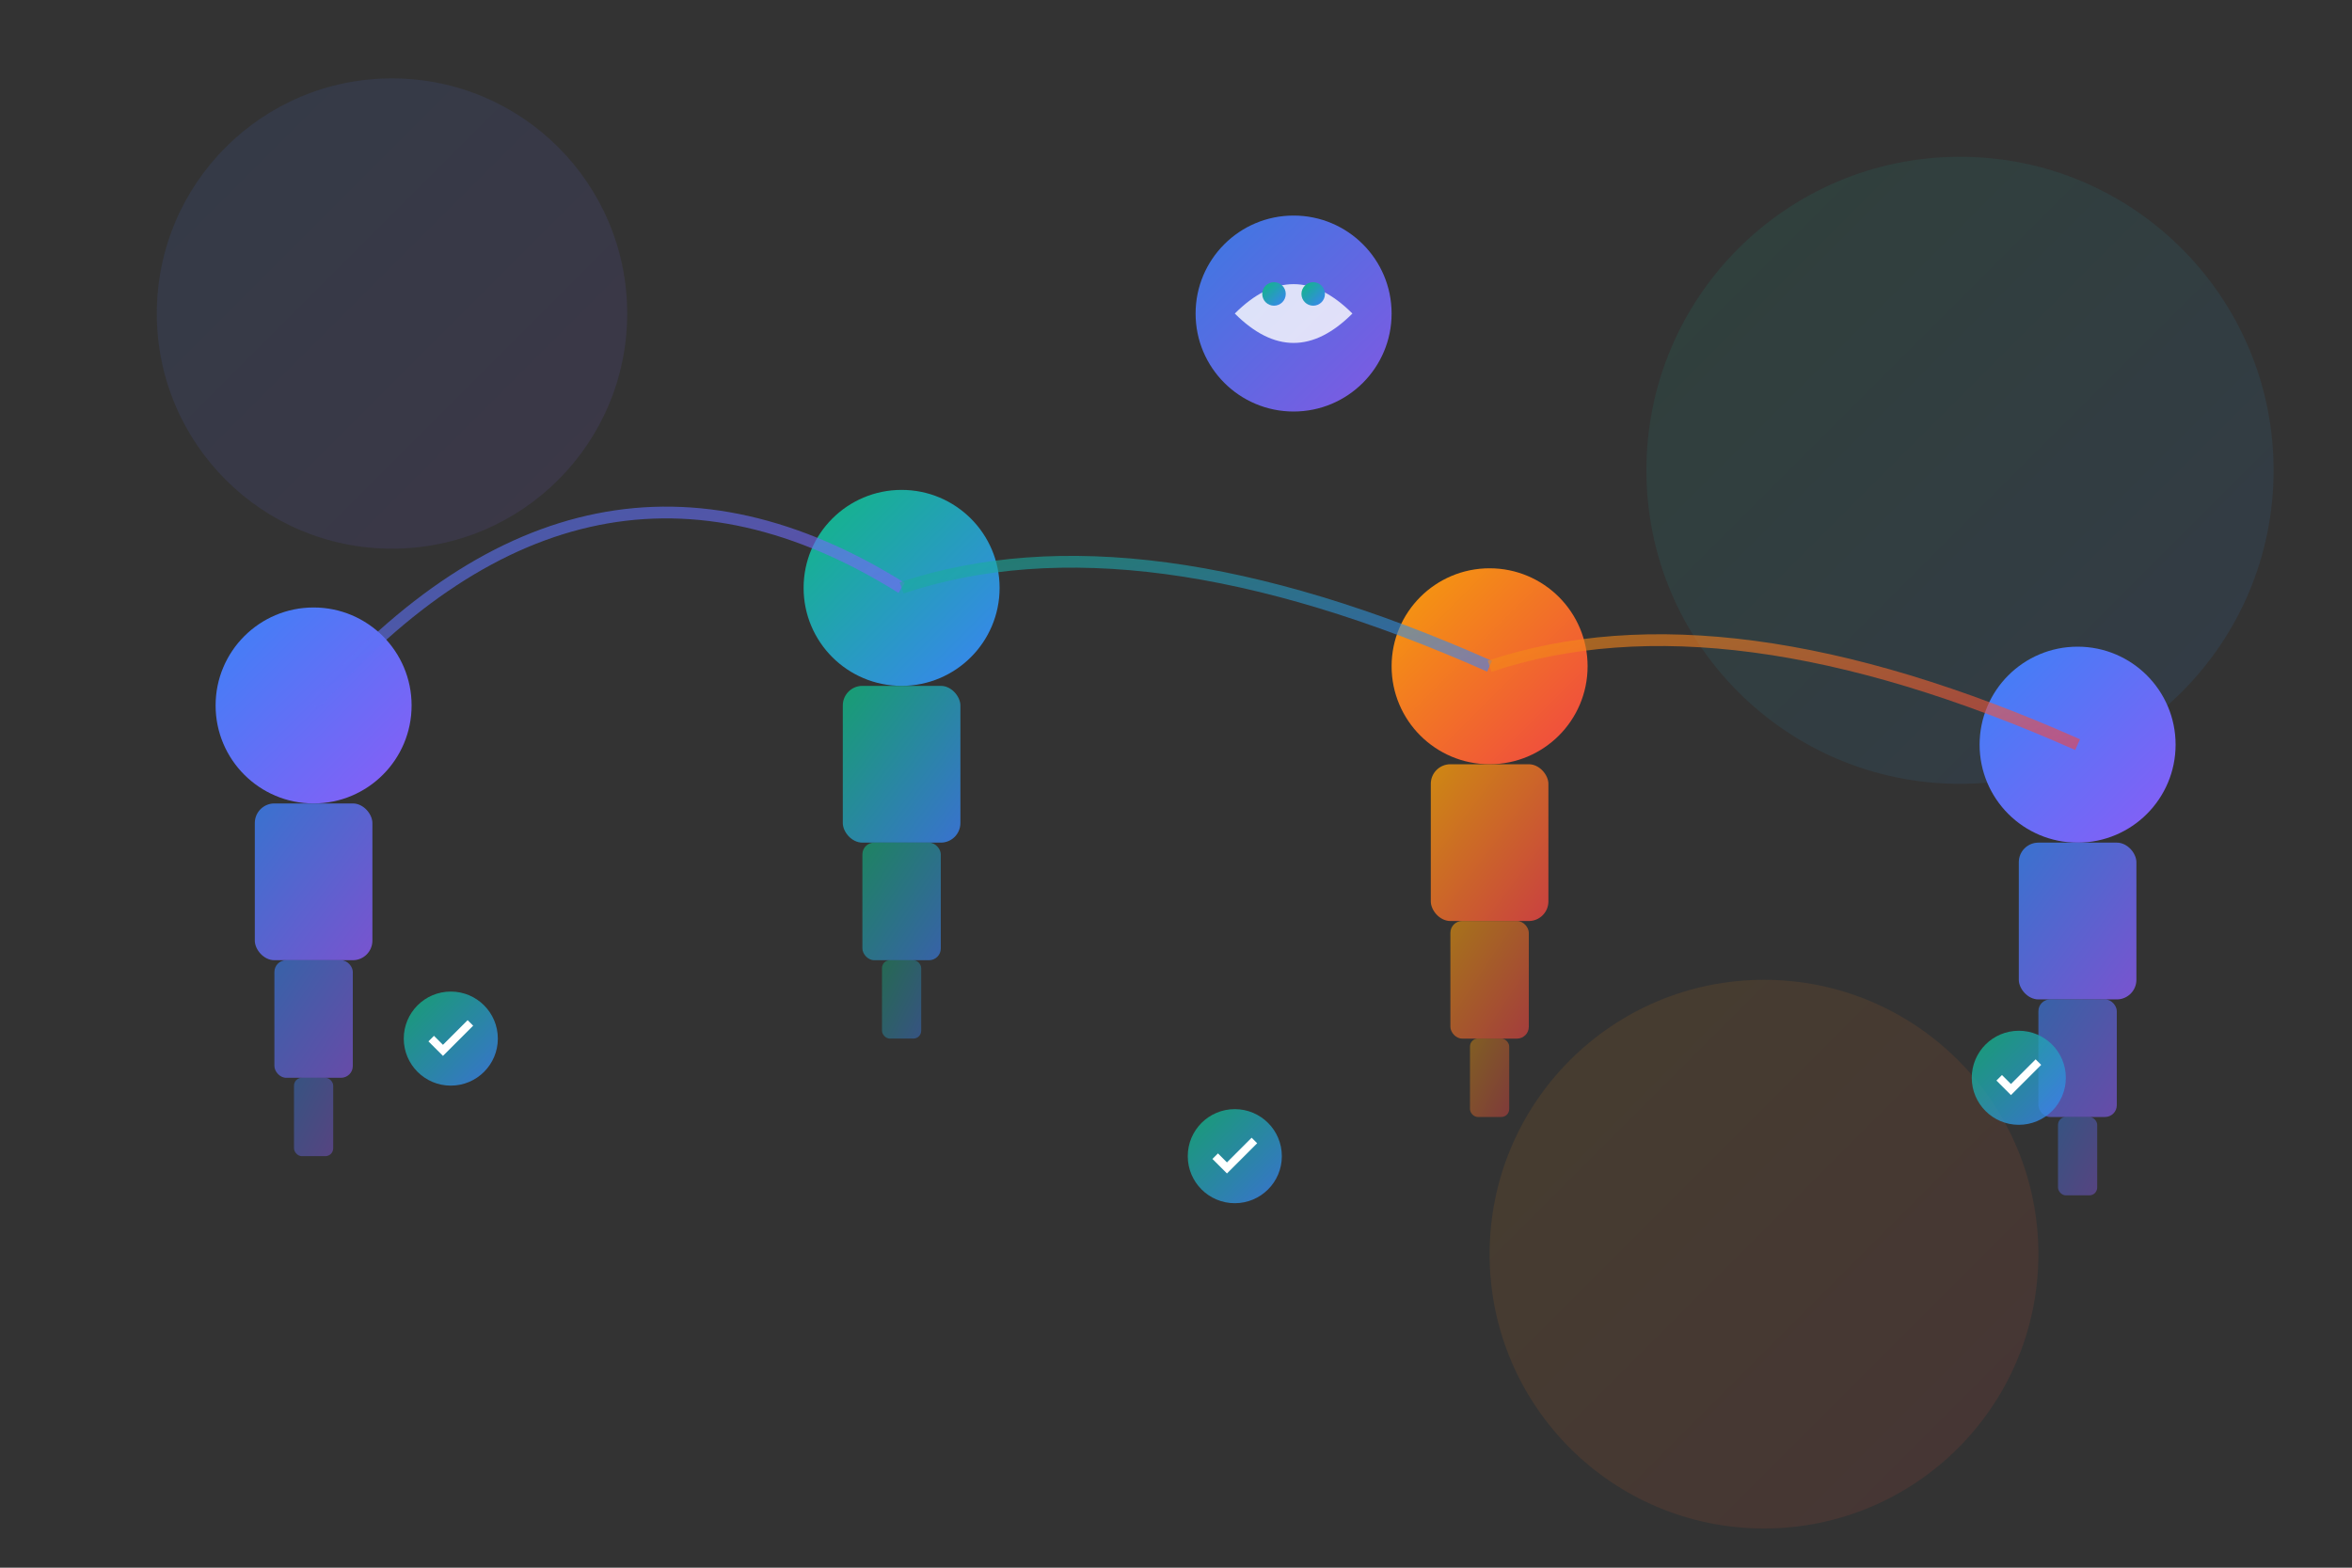 <svg width="600" height="400" viewBox="0 0 600 400" fill="none" xmlns="http://www.w3.org/2000/svg">
  <rect x="0" y="0" width="600" height="400" fill="#333333" stroke="none"/>
  <defs>
    <linearGradient id="gradient1" x1="0%" y1="0%" x2="100%" y2="100%">
      <stop offset="0%" style="stop-color:#3B82F6;stop-opacity:1" />
      <stop offset="100%" style="stop-color:#8B5CF6;stop-opacity:1" />
    </linearGradient>
    <linearGradient id="gradient2" x1="0%" y1="0%" x2="100%" y2="100%">
      <stop offset="0%" style="stop-color:#10B981;stop-opacity:1" />
      <stop offset="100%" style="stop-color:#3B82F6;stop-opacity:1" />
    </linearGradient>
    <linearGradient id="gradient3" x1="0%" y1="0%" x2="100%" y2="100%">
      <stop offset="0%" style="stop-color:#F59E0B;stop-opacity:1" />
      <stop offset="100%" style="stop-color:#EF4444;stop-opacity:1" />
    </linearGradient>
  </defs>
  
  <!-- Background circles -->
  <circle cx="100" cy="80" r="60" fill="url(#gradient1)" opacity="0.1"/>
  <circle cx="500" cy="120" r="80" fill="url(#gradient2)" opacity="0.1"/>
  <circle cx="450" cy="320" r="70" fill="url(#gradient3)" opacity="0.1"/>
  
  <!-- Main illustration elements -->
  <!-- Student figure -->
  <g transform="translate(50, 150)">
    <circle cx="30" cy="30" r="25" fill="url(#gradient1)"/>
    <rect x="15" y="55" width="30" height="40" rx="5" fill="url(#gradient1)" opacity="0.8"/>
    <rect x="20" y="95" width="20" height="30" rx="3" fill="url(#gradient1)" opacity="0.6"/>
    <rect x="25" y="125" width="10" height="20" rx="2" fill="url(#gradient1)" opacity="0.4"/>
  </g>
  
  <!-- Faculty figure -->
  <g transform="translate(200, 120)">
    <circle cx="30" cy="30" r="25" fill="url(#gradient2)"/>
    <rect x="15" y="55" width="30" height="40" rx="5" fill="url(#gradient2)" opacity="0.8"/>
    <rect x="20" y="95" width="20" height="30" rx="3" fill="url(#gradient2)" opacity="0.6"/>
    <rect x="25" y="125" width="10" height="20" rx="2" fill="url(#gradient2)" opacity="0.4"/>
  </g>
  
  <!-- Placement cell figure -->
  <g transform="translate(350, 140)">
    <circle cx="30" cy="30" r="25" fill="url(#gradient3)"/>
    <rect x="15" y="55" width="30" height="40" rx="5" fill="url(#gradient3)" opacity="0.8"/>
    <rect x="20" y="95" width="20" height="30" rx="3" fill="url(#gradient3)" opacity="0.6"/>
    <rect x="25" y="125" width="10" height="20" rx="2" fill="url(#gradient3)" opacity="0.4"/>
  </g>
  
  <!-- Recruiter figure -->
  <g transform="translate(500, 160)">
    <circle cx="30" cy="30" r="25" fill="url(#gradient1)"/>
    <rect x="15" y="55" width="30" height="40" rx="5" fill="url(#gradient1)" opacity="0.8"/>
    <rect x="20" y="95" width="20" height="30" rx="3" fill="url(#gradient1)" opacity="0.6"/>
    <rect x="25" y="125" width="10" height="20" rx="2" fill="url(#gradient1)" opacity="0.4"/>
  </g>
  
  <!-- Connection lines -->
  <path d="M80 180 Q150 100 230 150" stroke="url(#gradient1)" stroke-width="3" fill="none" opacity="0.6"/>
  <path d="M230 150 Q290 130 380 170" stroke="url(#gradient2)" stroke-width="3" fill="none" opacity="0.6"/>
  <path d="M380 170 Q440 150 530 190" stroke="url(#gradient3)" stroke-width="3" fill="none" opacity="0.6"/>
  
  <!-- AI Brain icon -->
  <g transform="translate(300, 50)">
    <circle cx="30" cy="30" r="25" fill="url(#gradient1)" opacity="0.9"/>
    <path d="M15 30 Q30 15 45 30 Q30 45 15 30" fill="white" opacity="0.8"/>
    <circle cx="25" cy="25" r="3" fill="url(#gradient2)"/>
    <circle cx="35" cy="25" r="3" fill="url(#gradient2)"/>
  </g>
  
  <!-- Success indicators -->
  <g transform="translate(100, 250)">
    <circle cx="15" cy="15" r="12" fill="url(#gradient2)" opacity="0.8"/>
    <path d="M10 15 L13 18 L20 11" stroke="white" stroke-width="2" fill="none"/>
  </g>
  
  <g transform="translate(300, 280)">
    <circle cx="15" cy="15" r="12" fill="url(#gradient2)" opacity="0.8"/>
    <path d="M10 15 L13 18 L20 11" stroke="white" stroke-width="2" fill="none"/>
  </g>
  
  <g transform="translate(500, 260)">
    <circle cx="15" cy="15" r="12" fill="url(#gradient2)" opacity="0.8"/>
    <path d="M10 15 L13 18 L20 11" stroke="white" stroke-width="2" fill="none"/>
  </g>
</svg>